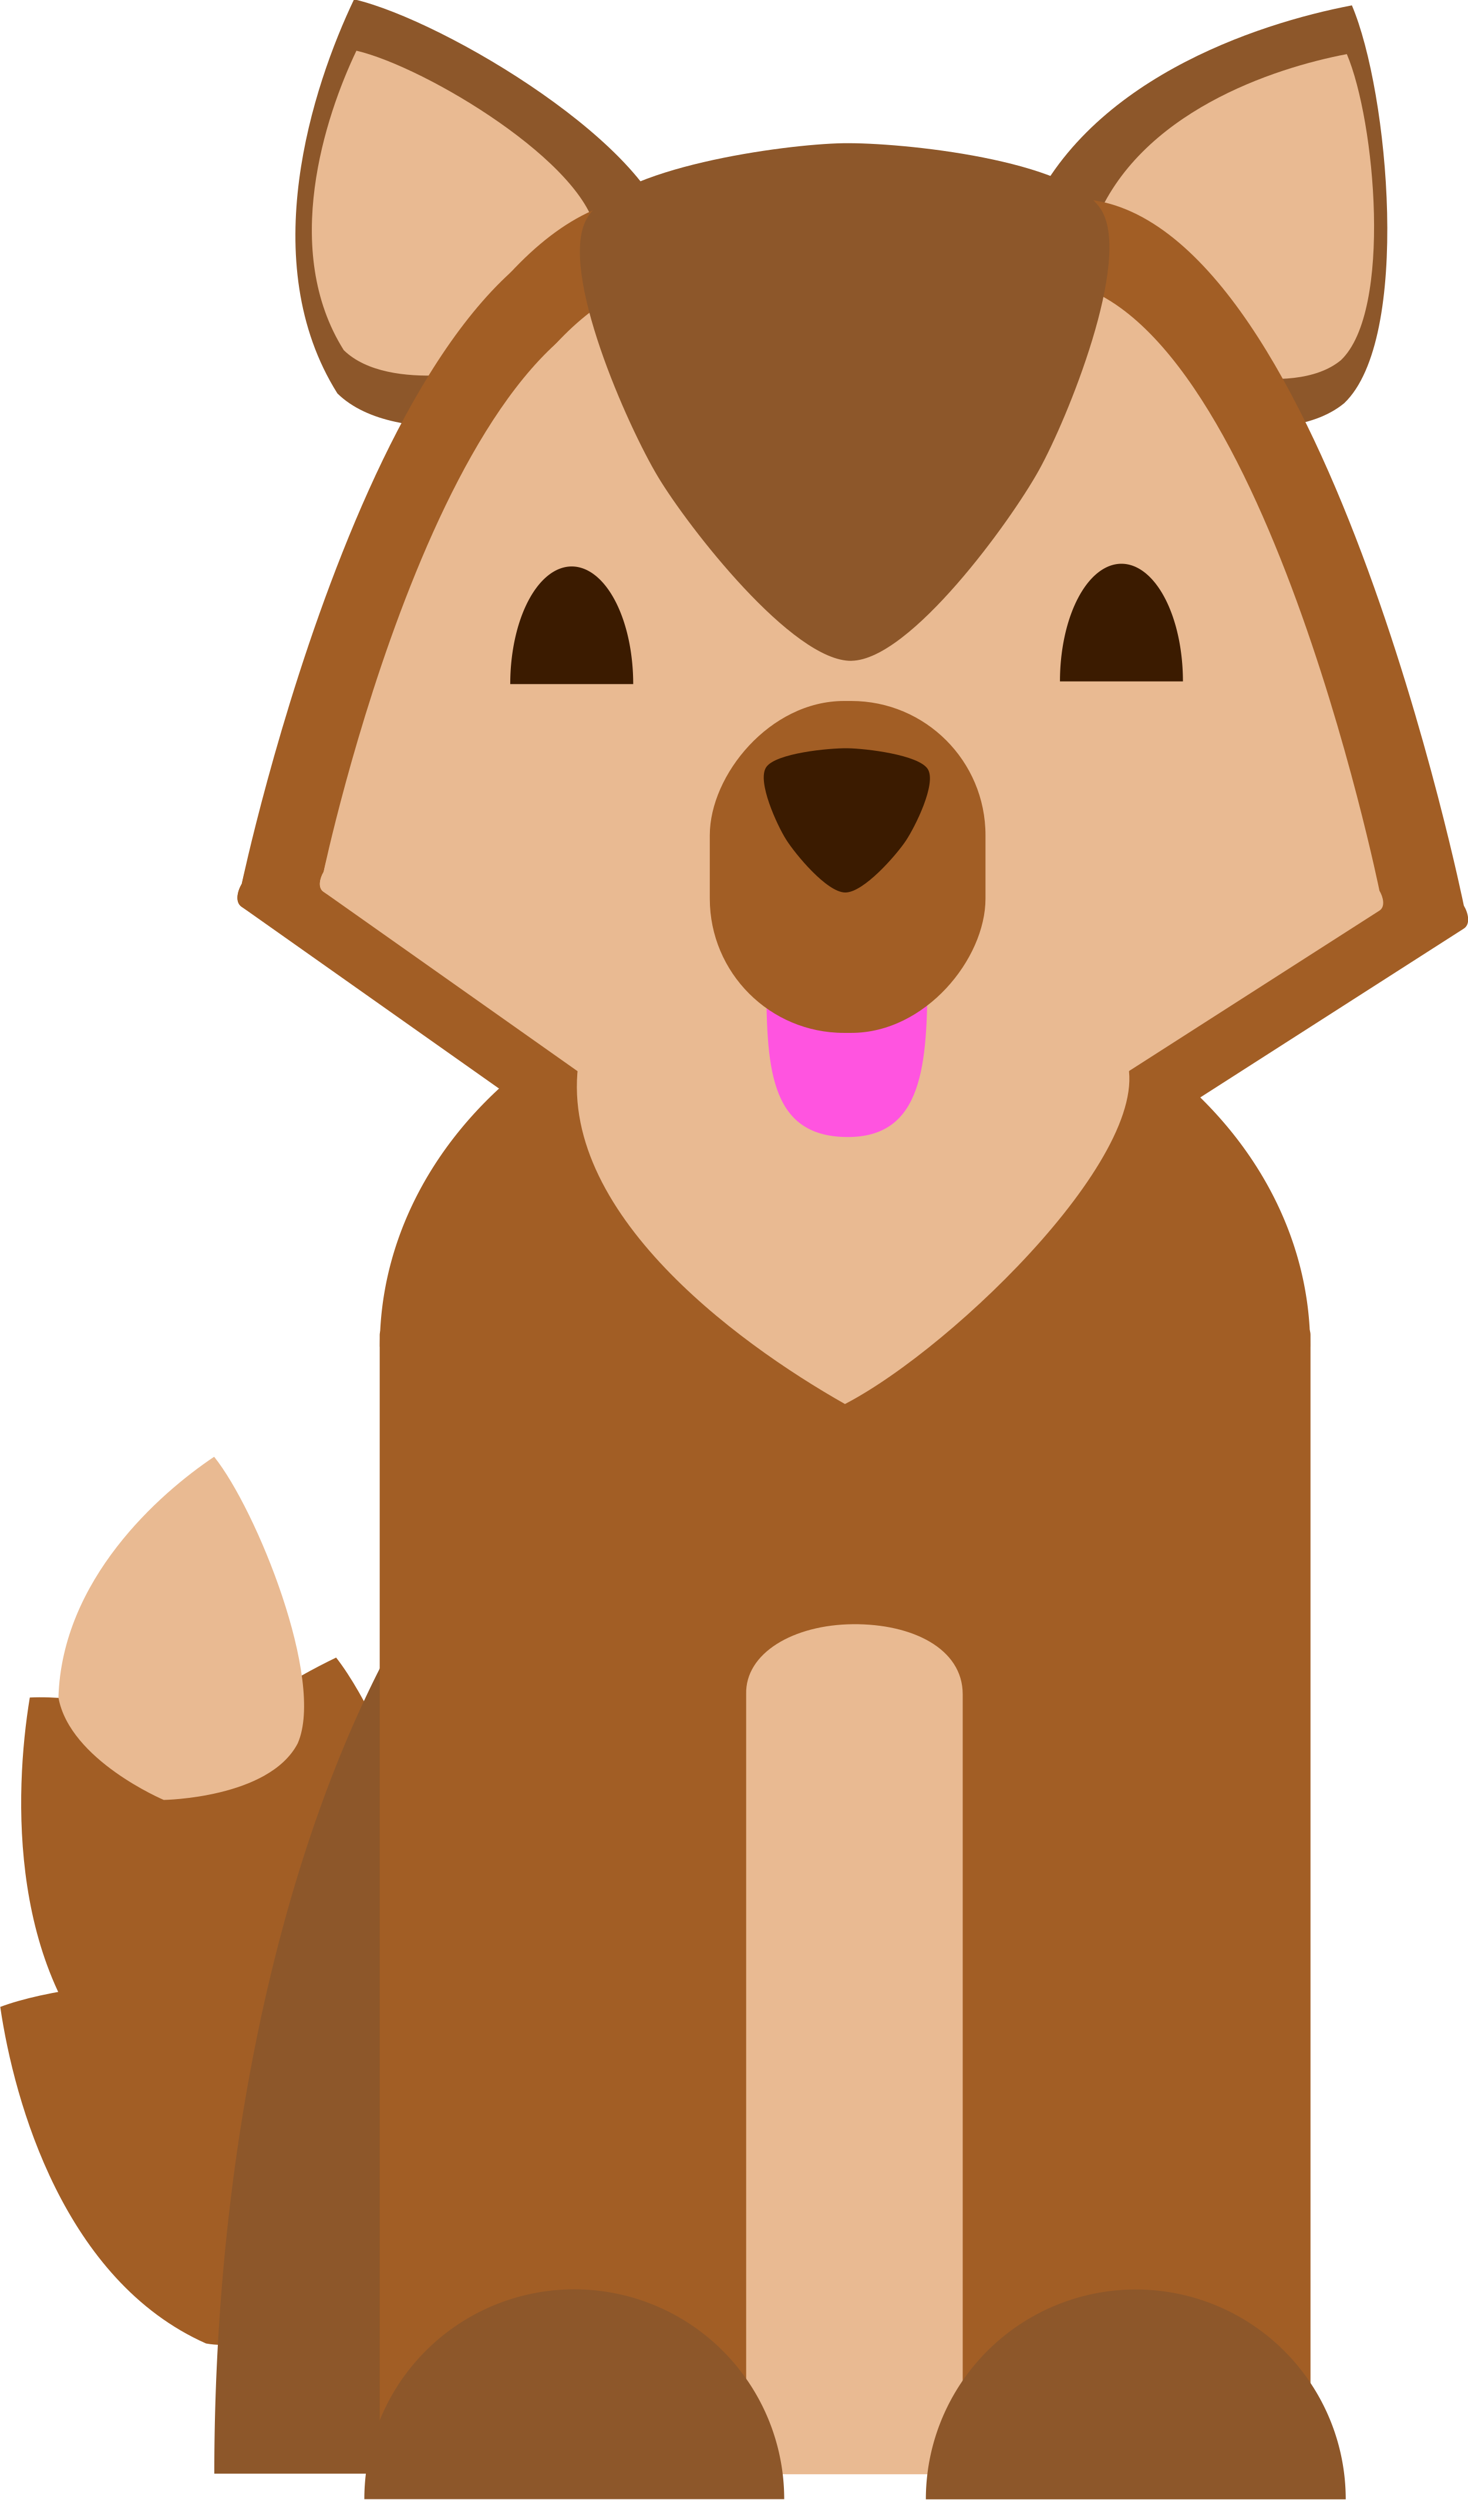 <?xml version="1.0" encoding="UTF-8" standalone="no"?>
<!-- Created with Inkscape (http://www.inkscape.org/) -->

<svg
   xmlns:dc="http://purl.org/dc/elements/1.1/"
   xmlns:cc="http://creativecommons.org/ns#"
   xmlns:rdf="http://www.w3.org/1999/02/22-rdf-syntax-ns#"
   xmlns:svg="http://www.w3.org/2000/svg"
   xmlns="http://www.w3.org/2000/svg"
   xmlns:sodipodi="http://sodipodi.sourceforge.net/DTD/sodipodi-0.dtd"
   xmlns:inkscape="http://www.inkscape.org/namespaces/inkscape"
   width="29.375mm"
   height="50mm"
   viewBox="0 0 29.375 50"
   version="1.1"
   id="svg6060"
   inkscape:version="0.92.3 (2405546, 2018-03-11)"
   sodipodi:docname="doggo.svg">
  <defs
     id="defs6054" />
  <sodipodi:namedview
     id="base"
     pagecolor="#ffffff"
     bordercolor="#666666"
     borderopacity="1.0"
     inkscape:pageopacity="0.0"
     inkscape:pageshadow="2"
     inkscape:zoom="0.35"
     inkscape:cx="-359.07033"
     inkscape:cy="-59.44616"
     inkscape:document-units="mm"
     inkscape:current-layer="layer1"
     showgrid="false"
     inkscape:window-width="1920"
     inkscape:window-height="1017"
     inkscape:window-x="-8"
     inkscape:window-y="-8"
     inkscape:window-maximized="1" />
  <g
     inkscape:label="Layer 1"
     inkscape:groupmode="layer"
     id="layer1"
     transform="translate(-77.995,-83.105)">
    <g
       id="g5107"
       transform="matrix(-1.083,0,0,1.083,159.773,-142.462)">
      <path
         sodipodi:nodetypes="ccccc"
         inkscape:connector-curvature="0"
         id="path2143-3-8-6"
         d="m 69.3,238.888 c -1.074,1.373 -2.657,5.665 -1.765,7.131 0.902,1.269 3.831,1.072 3.831,1.072 0,0 2.536,-1.172 2.727,-2.715 -0.324,-2.845 -3.182,-4.711 -4.793,-5.488 z"
         inkscape:transform-center-y="-1.3158363"
         inkscape:transform-center-x="-0.33601441"
         style="fill:#a25e25;fill-opacity:1;stroke:none;stroke-width:0.041;stroke-linecap:round;stroke-linejoin:round;stroke-miterlimit:4;stroke-dasharray:none;stroke-dashoffset:0;stroke-opacity:1" />
      <path
         sodipodi:nodetypes="ccccc"
         inkscape:connector-curvature="0"
         id="path2143-3-8-8"
         d="m 74.96,239.626 c -1.74,-0.088 -6.162,1.087 -6.848,2.66 -0.519,1.468 1.328,3.75 1.328,3.75 0,0 2.418,1.4 3.79,0.668 2.14,-1.903 2.022,-5.313 1.73,-7.078 z"
         inkscape:transform-center-y="-0.33431401"
         inkscape:transform-center-x="-0.44246268"
         style="fill:#a25e25;fill-opacity:1;stroke:none;stroke-width:0.041;stroke-linecap:round;stroke-linejoin:round;stroke-miterlimit:4;stroke-dasharray:none;stroke-dashoffset:0;stroke-opacity:1" />
      <path
         sodipodi:nodetypes="ccccc"
         inkscape:connector-curvature="0"
         id="path2143-3-8-4"
         d="m 75.506,245.339 c -1.631,-0.614 -6.2,-0.84 -7.333,0.45 -0.941,1.241 0.124,3.976 0.124,3.976 0,0 1.877,2.069 3.407,1.789 2.618,-1.161 3.543,-4.446 3.802,-6.216 z"
         inkscape:transform-center-y="0.25328497"
         inkscape:transform-center-x="-1.0005119"
         style="fill:#a25e25;fill-opacity:1;stroke:none;stroke-width:0.041;stroke-linecap:round;stroke-linejoin:round;stroke-miterlimit:4;stroke-dasharray:none;stroke-dashoffset:0;stroke-opacity:1" />
      <path
         sodipodi:nodetypes="ccccc"
         inkscape:connector-curvature="0"
         id="path2143-3-8"
         d="m 68.968,208.267 c -1.696,0.399 -5.616,2.759 -5.837,4.461 -0.09,1.555 2.319,3.232 2.319,3.232 0,0 2.712,0.671 3.826,-0.414 1.526,-2.423 0.463,-5.666 -0.308,-7.28 z"
         inkscape:transform-center-y="-0.9371592"
         inkscape:transform-center-x="-0.1970749"
         style="fill:#8d572a;fill-opacity:1;stroke:none;stroke-width:0.041;stroke-linecap:round;stroke-linejoin:round;stroke-miterlimit:4;stroke-dasharray:none;stroke-dashoffset:0;stroke-opacity:1" />
      <path
         sodipodi:nodetypes="ccccc"
         inkscape:connector-curvature="0"
         id="path2143-3-8-3"
         d="m 50.532,208.379 c -0.682,1.604 -1.1,6.16 0.141,7.345 1.2,0.993 3.978,0.044 3.978,0.044 0,0 2.146,-1.788 1.931,-3.328 -1.05,-2.664 -4.292,-3.727 -6.05,-4.061 z"
         inkscape:transform-center-y="-1.0683832"
         inkscape:transform-center-x="-0.29065501"
         style="fill:#8d572a;fill-opacity:1;stroke:none;stroke-width:0.041;stroke-linecap:round;stroke-linejoin:round;stroke-miterlimit:4;stroke-dasharray:none;stroke-dashoffset:0;stroke-opacity:1" />
      <path
         sodipodi:nodetypes="ccccc"
         inkscape:connector-curvature="0"
         id="path2143-3-8-3-9"
         d="m 50.626,209.278 c -0.525,1.234 -0.847,4.739 0.108,5.652 0.923,0.764 3.06,0.034 3.06,0.034 0,0 1.651,-1.376 1.486,-2.561 -0.808,-2.05 -3.302,-2.868 -4.655,-3.124 z"
         inkscape:transform-center-y="-0.82201473"
         inkscape:transform-center-x="-0.22363439"
         style="fill:#e9ba92;fill-opacity:1;stroke:none;stroke-width:0.032;stroke-linecap:round;stroke-linejoin:round;stroke-miterlimit:4;stroke-dasharray:none;stroke-dashoffset:0;stroke-opacity:1" />
      <path
         sodipodi:nodetypes="ccccc"
         inkscape:connector-curvature="0"
         id="path2143-3-8-1"
         d="m 68.925,209.216 c -1.289,0.303 -4.266,2.096 -4.434,3.389 -0.068,1.181 1.762,2.455 1.762,2.455 0,0 2.06,0.51 2.906,-0.314 1.159,-1.841 0.352,-4.304 -0.234,-5.53 z"
         inkscape:transform-center-y="-0.71189028"
         inkscape:transform-center-x="-0.14970365"
         style="fill:#e9ba92;fill-opacity:1;stroke:none;stroke-width:0.031;stroke-linecap:round;stroke-linejoin:round;stroke-miterlimit:4;stroke-dasharray:none;stroke-dashoffset:0;stroke-opacity:1" />
      <g
         style="fill:#a25e25;fill-opacity:1"
         id="g2120">
        <path
           style="fill:#a25e25;fill-opacity:1;stroke:none;stroke-width:0.047;stroke-linecap:round;stroke-linejoin:round;stroke-miterlimit:4;stroke-dasharray:none;stroke-dashoffset:0;stroke-opacity:1"
           d="m 48.464,225.002 c 0,0 2.636,-12.966 7.153,-13.05 2.353,-0.044 8.125,0.378 8.273,0.379 4.572,0.027 7.154,12.27 7.154,12.27 0.081,0.139 0.126,0.337 0,0.425 l -10.858,7.663 c -0.126,0.089 -0.25,0.083 -0.379,0 l -11.343,-7.262 c -0.129,-0.083 -0.082,-0.287 0,-0.425 z"
           id="rect2092"
           inkscape:connector-curvature="0"
           sodipodi:nodetypes="sssssssss" />
        <path
           style="fill:#a25e25;fill-opacity:1;stroke:none;stroke-width:0.047;stroke-linecap:round;stroke-linejoin:round;stroke-miterlimit:4;stroke-dasharray:none;stroke-dashoffset:0;stroke-opacity:1"
           d="m 71.043,224.601 c 0,0 -2.994,-12.586 -7.511,-12.671 -2.353,-0.044 -7.767,-8.6e-4 -7.915,0 5.654,14.159 3.161,13.396 3.705,20.358 0.129,0.083 0.25,0.083 0.379,0 l 11.343,-7.262 c 0.129,-0.083 0.082,-0.287 0,-0.425 z"
           id="rect2092-8"
           inkscape:connector-curvature="0"
           sodipodi:nodetypes="ssccsss" />
      </g>
      <path
         d="m 52.463,253.958 a 9.544,20.269 0 0 1 9.544,-20.269 9.544,20.269 0 0 1 9.544,20.269 h -9.544 z"
         sodipodi:end="0"
         sodipodi:start="3.1415927"
         sodipodi:ry="20.268974"
         sodipodi:rx="9.5438986"
         sodipodi:cy="253.95796"
         sodipodi:cx="62.006992"
         sodipodi:type="arc"
         id="path2247"
         style="fill:#8d572a;fill-opacity:1;stroke:none;stroke-width:0.067;stroke-linecap:round;stroke-linejoin:round;stroke-miterlimit:4;stroke-dasharray:none;stroke-dashoffset:0;stroke-opacity:1" />
      <g
         style="fill:#a25e25;fill-opacity:1"
         transform="translate(0.459,-4.219)"
         id="g2100">
        <rect
           style="fill:#a25e25;fill-opacity:1;stroke:none;stroke-width:0.045;stroke-linecap:round;stroke-linejoin:round;stroke-miterlimit:4;stroke-dasharray:none;stroke-dashoffset:0;stroke-opacity:1"
           id="rect2094"
           width="17.198"
           height="21.27"
           x="50.838"
           y="236.902"
           ry="0.245" />
        <path
           style="fill:#a25e25;fill-opacity:1;stroke:none;stroke-width:0.055;stroke-linecap:round;stroke-linejoin:round;stroke-miterlimit:4;stroke-dasharray:none;stroke-dashoffset:0;stroke-opacity:1"
           id="path2096"
           sodipodi:type="arc"
           sodipodi:cx="59.438675"
           sodipodi:cy="237.36624"
           sodipodi:rx="8.5946245"
           sodipodi:ry="7.1289663"
           sodipodi:start="3.1415927"
           sodipodi:end="0"
           d="m 50.844,237.366 a 8.595,7.129 0 0 1 8.595,-7.129 8.595,7.129 0 0 1 8.595,7.129 h -8.595 z" />
      </g>
      <g
         style="fill:#e9ba92;fill-opacity:1"
         id="g2120-6"
         transform="matrix(0.864,0,0,0.864,8.15,30.326)">
        <path
           style="fill:#e9ba92;fill-opacity:1;stroke:none;stroke-width:0.047;stroke-linecap:round;stroke-linejoin:round;stroke-miterlimit:4;stroke-dasharray:none;stroke-dashoffset:0;stroke-opacity:1"
           d="m 48.464,225.002 c 0,0 2.636,-12.966 7.153,-13.05 2.353,-0.044 8.125,0.378 8.273,0.379 4.572,0.027 7.154,12.27 7.154,12.27 0.081,0.139 0.126,0.337 0,0.425 l -10.858,7.663 c -0.126,0.089 -0.25,0.083 -0.379,0 l -11.343,-7.262 c -0.129,-0.083 -0.082,-0.287 0,-0.425 z"
           id="rect2092-7"
           inkscape:connector-curvature="0"
           sodipodi:nodetypes="sssssssss" />
        <path
           style="fill:#e9ba92;fill-opacity:1;stroke:none;stroke-width:0.047;stroke-linecap:round;stroke-linejoin:round;stroke-miterlimit:4;stroke-dasharray:none;stroke-dashoffset:0;stroke-opacity:1"
           d="m 71.043,224.601 c 0,0 -2.994,-12.586 -7.511,-12.671 -2.353,-0.044 -7.767,-8.6e-4 -7.915,0 5.654,14.159 3.161,13.396 3.705,20.358 0.129,0.083 0.25,0.083 0.379,0 l 11.343,-7.262 c 0.129,-0.083 0.082,-0.287 0,-0.425 z"
           id="rect2092-8-0"
           inkscape:connector-curvature="0"
           sodipodi:nodetypes="ssccsss" />
      </g>
      <path
         sodipodi:nodetypes="ccccc"
         inkscape:connector-curvature="0"
         id="path2143"
         d="m 61.555,235.316 c -2.264,-0.461 -7.006,-3.028 -6.738,-4.811 0.403,-1.626 4.384,-3.314 4.384,-3.314 0,0 4.066,-0.63 5.273,0.532 1.333,2.57 -1.277,5.928 -2.918,7.593 z"
         inkscape:transform-center-y="1.2839069"
         inkscape:transform-center-x="-0.33238172"
         style="fill:#e9ba92;fill-opacity:1;stroke:none;stroke-width:0.05;stroke-linecap:round;stroke-linejoin:round;stroke-miterlimit:4;stroke-dasharray:none;stroke-dashoffset:0;stroke-opacity:1"
         transform="rotate(15.923,64.695,228.836)" />
      <path
         sodipodi:nodetypes="csccc"
         inkscape:connector-curvature="0"
         id="path2223"
         d="m 58.375,-226.276 c -10e-7,-1.657 0.076,-3.011 1.488,-3 1.46,0.011 1.488,1.343 1.488,3 h -1.488 z"
         style="fill:#ff54e0;fill-opacity:1;stroke:none;stroke-width:0.056;stroke-linecap:round;stroke-linejoin:round;stroke-miterlimit:4;stroke-dasharray:none;stroke-dashoffset:0;stroke-opacity:1"
         transform="scale(1,-1)" />
      <rect
         ry="2.479"
         y="221.224"
         x="57.302"
         height="6.129"
         width="5.094"
         id="rect2221"
         style="fill:#a25e25;fill-opacity:1;stroke:none;stroke-width:0.055;stroke-linecap:round;stroke-linejoin:round;stroke-miterlimit:4;stroke-dasharray:none;stroke-dashoffset:0;stroke-opacity:1" />
      <path
         transform="matrix(0.698,0.128,-0.144,0.62,50.618,77.135)"
         inkscape:transform-center-y="0.25894417"
         inkscape:transform-center-x="0.072643772"
         d="m 59.863,225.747 c -0.467,0.103 -1.519,-0.802 -1.841,-1.155 -0.323,-0.353 -1.129,-1.482 -0.984,-1.938 0.145,-0.456 1.454,-0.914 1.921,-1.017 0.467,-0.103 1.848,-0.236 2.171,0.117 0.323,0.353 0.065,1.716 -0.08,2.172 -0.145,0.456 -0.719,1.719 -1.187,1.821 z"
         inkscape:randomized="0"
         inkscape:rounded="0.22"
         inkscape:flatsided="false"
         sodipodi:arg2="2.4014436"
         sodipodi:arg1="1.354246"
         sodipodi:r2="1.7899451"
         sodipodi:r1="2.4188447"
         sodipodi:cy="223.38441"
         sodipodi:cx="59.343338"
         sodipodi:sides="3"
         id="path2225"
         style="fill:#3b1b00;fill-opacity:1;stroke:none;stroke-width:0.05;stroke-linecap:round;stroke-linejoin:round;stroke-miterlimit:4;stroke-dasharray:none;stroke-dashoffset:0;stroke-opacity:1"
         sodipodi:type="star" />
      <path
         transform="rotate(5.147,52.197,209.904)"
         inkscape:transform-center-y="0.71376378"
         inkscape:transform-center-x="-0.035257053"
         d="m 60.695,219.759 c -1.083,0.079 -3.154,-2.296 -3.764,-3.195 -0.61,-0.898 -2.055,-3.699 -1.582,-4.676 0.473,-0.978 3.566,-1.583 4.649,-1.662 1.083,-0.079 4.231,0.069 4.841,0.968 0.61,0.898 -0.412,3.879 -0.885,4.857 -0.473,0.978 -2.175,3.629 -3.259,3.709 z"
         inkscape:randomized="0"
         inkscape:rounded="0.22"
         inkscape:flatsided="false"
         sodipodi:arg2="2.5449533"
         sodipodi:arg1="1.4977558"
         sodipodi:r2="4.0653176"
         sodipodi:r1="5.4936728"
         sodipodi:cy="214.28001"
         sodipodi:cx="60.293861"
         sodipodi:sides="3"
         id="path2227"
         style="fill:#8d572a;fill-opacity:1;stroke:none;stroke-width:0.05;stroke-linecap:round;stroke-linejoin:round;stroke-miterlimit:4;stroke-dasharray:none;stroke-dashoffset:0;stroke-opacity:1"
         sodipodi:type="star" />
      <path
         d="m 53.654,220.862 a 1.136,2.172 0 0 1 1.136,-2.172 1.136,2.172 0 0 1 1.136,2.172 h -1.136 z"
         sodipodi:end="0"
         sodipodi:start="3.1415927"
         sodipodi:ry="2.1715648"
         sodipodi:rx="1.1358955"
         sodipodi:cy="220.86159"
         sodipodi:cx="54.790253"
         sodipodi:type="arc"
         id="path2229"
         style="fill:#3b1b00;fill-opacity:1;stroke:none;stroke-width:0.05;stroke-linecap:round;stroke-linejoin:round;stroke-miterlimit:4;stroke-dasharray:none;stroke-dashoffset:0;stroke-opacity:1" />
      <path
         d="m 63.811,220.912 a 1.136,2.172 0 0 1 1.136,-2.172 1.136,2.172 0 0 1 1.136,2.172 h -1.136 z"
         sodipodi:end="0"
         sodipodi:start="3.1415927"
         sodipodi:ry="2.1715648"
         sodipodi:rx="1.1358955"
         sodipodi:cy="220.9117"
         sodipodi:cx="64.946495"
         sodipodi:type="arc"
         id="path2229-4"
         style="fill:#3b1b00;fill-opacity:1;stroke:none;stroke-width:0.05;stroke-linecap:round;stroke-linejoin:round;stroke-miterlimit:4;stroke-dasharray:none;stroke-dashoffset:0;stroke-opacity:1" />
      <path
         sodipodi:nodetypes="cssssszc"
         inkscape:connector-curvature="0"
         id="rect2249"
         d="m 61.724,239.565 v 13.288 c 0,0.769 0.019,1.116 -0.75,1.116 h -2.69 c -0.769,0 -0.561,-0.347 -0.561,-1.116 v -13.288 c 0,-0.84 0.926,-1.302 2.026,-1.293 1.1,0.009 1.996,0.532 1.975,1.293 z"
         style="fill:#e9ba92;fill-opacity:1;stroke:none;stroke-width:0.053;stroke-linecap:round;stroke-linejoin:round;stroke-miterlimit:4;stroke-dasharray:none;stroke-dashoffset:0;stroke-opacity:1" />
      <path
         sodipodi:nodetypes="ccccc"
         inkscape:connector-curvature="0"
         id="path2143-3-8-1-1"
         d="m 71.554,235.18 c -0.782,0.974 -2.056,4.128 -1.544,5.293 0.529,1.016 2.475,1.044 2.475,1.044 0,0 1.738,-0.734 1.946,-1.891 -0.064,-2.174 -1.853,-3.76 -2.877,-4.446 z"
         inkscape:transform-center-y="-1.0014034"
         inkscape:transform-center-x="-0.20281948"
         style="fill:#e9ba92;fill-opacity:1;stroke:none;stroke-width:0.029;stroke-linecap:round;stroke-linejoin:round;stroke-miterlimit:4;stroke-dasharray:none;stroke-dashoffset:0;stroke-opacity:1" />
      <path
         d="m 50.646,254.432 a 3.879,3.875 0 0 1 3.879,-3.875 3.879,3.875 0 0 1 3.879,3.875 h -3.879 z"
         sodipodi:end="0"
         sodipodi:start="3.1415927"
         sodipodi:ry="3.8754082"
         sodipodi:rx="3.8787658"
         sodipodi:cy="254.43195"
         sodipodi:cx="54.525002"
         sodipodi:type="arc"
         id="path2293-3"
         style="fill:#8d572a;fill-opacity:1;stroke:none;stroke-width:0.053;stroke-linecap:round;stroke-linejoin:round;stroke-miterlimit:4;stroke-dasharray:none;stroke-dashoffset:0;stroke-opacity:1" />
      <path
         d="m 61.021,254.429 a 3.879,3.875 0 0 1 3.879,-3.875 3.879,3.875 0 0 1 3.879,3.875 h -3.879 z"
         sodipodi:end="0"
         sodipodi:start="3.1415927"
         sodipodi:ry="3.8754082"
         sodipodi:rx="3.8787658"
         sodipodi:cy="254.42865"
         sodipodi:cx="64.899689"
         sodipodi:type="arc"
         id="path2293-3-5"
         style="fill:#8d572a;fill-opacity:1;stroke:none;stroke-width:0.053;stroke-linecap:round;stroke-linejoin:round;stroke-miterlimit:4;stroke-dasharray:none;stroke-dashoffset:0;stroke-opacity:1" />
    </g>
  </g>
</svg>
